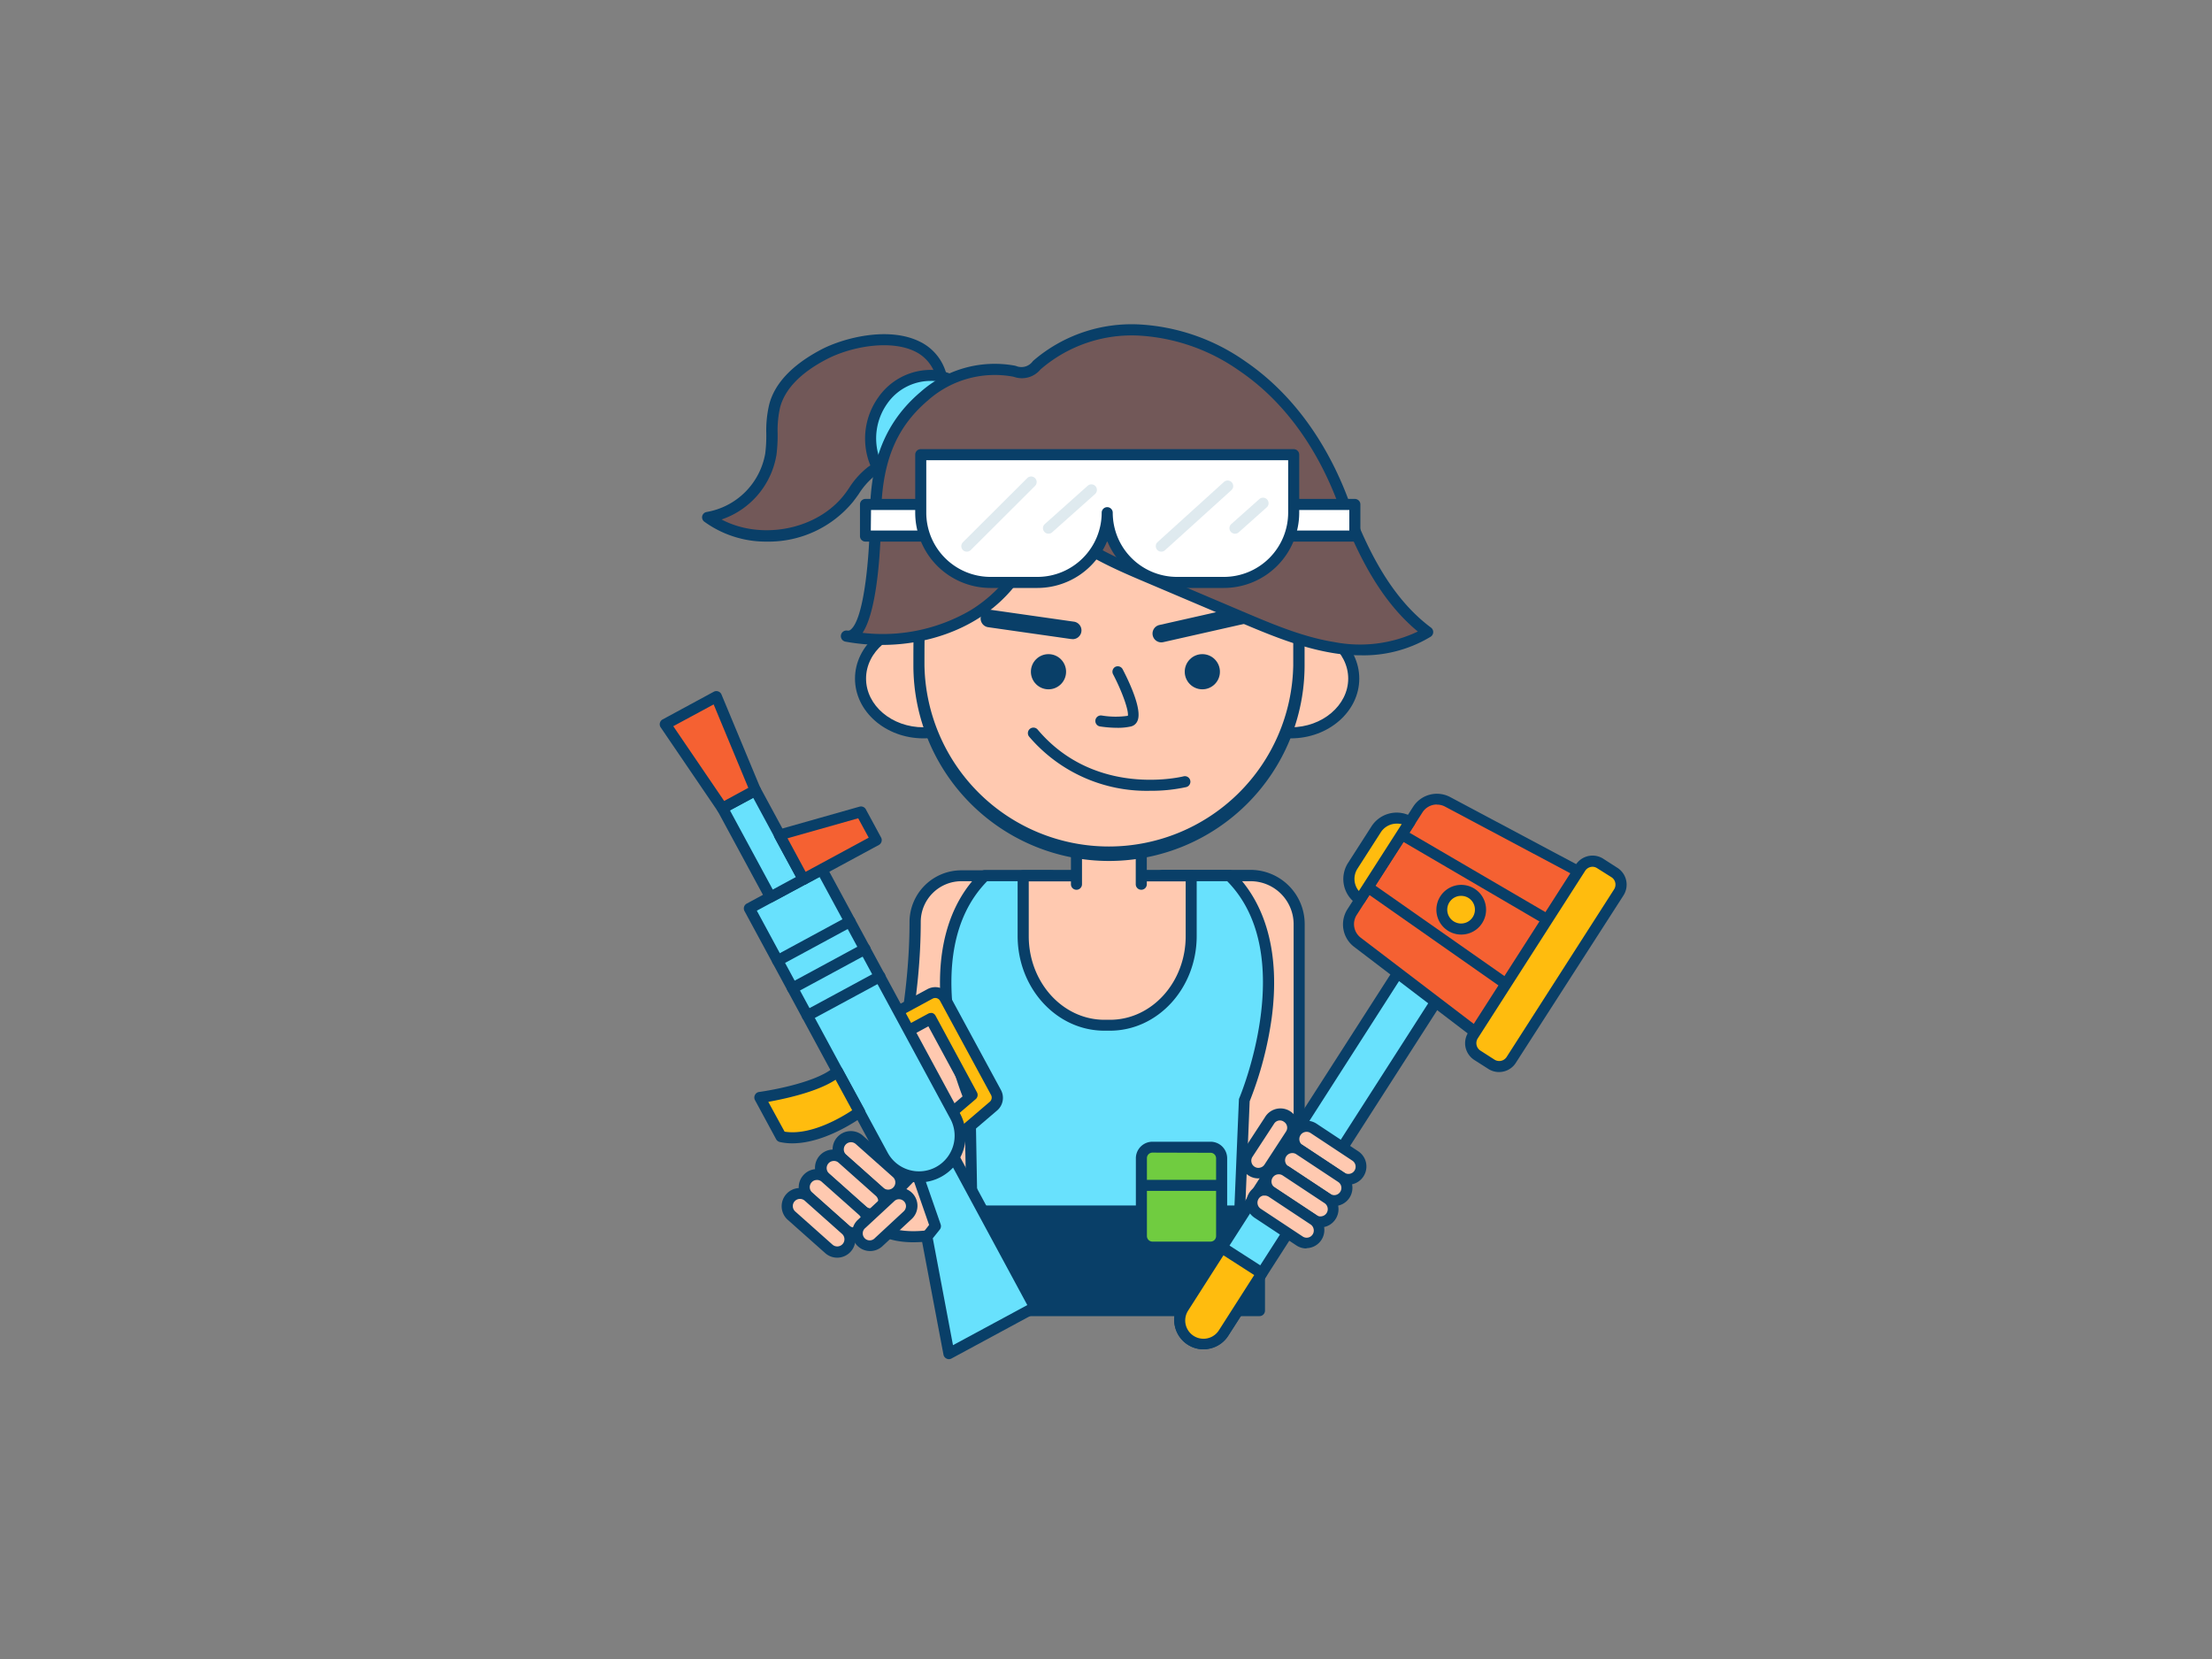 <svg xmlns="http://www.w3.org/2000/svg" viewBox="0 0 400 300"><rect x="0" y="0" width="400" height="300" fill="#808080" stroke="none"/><g id="_258_fornite_outline" data-name="#258_fornite_outline"><path d="M149,64.05c-3.95,2-7.82,5-9,9.33-.76,2.82-.26,5.83-.68,8.72A14,14,0,0,1,128,93.53c7.62,5.65,19.63,4,25.49-3.43,1.31-1.68,2.37-3.62,4.1-4.88,3.57-2.61,8-2.13,10.44-6.35,1.55-2.66,3-7.13,2.34-10.24C168.4,59,155.31,60.79,149,64.05Z" fill="#725858"/><path d="M138.69,97.94a19,19,0,0,1-11.34-3.61,1,1,0,0,1-.37-1,1,1,0,0,1,.82-.75A13,13,0,0,0,138.38,82a25.91,25.91,0,0,0,.19-3.57,20.52,20.52,0,0,1,.52-5.26c1-3.9,4.24-7.25,9.48-10h0c4-2.07,12-4.16,17.64-1.45a9.06,9.06,0,0,1,5.1,6.73c.65,3.28-.75,8-2.47,10.93s-4.19,3.82-6.61,4.71a15.77,15.77,0,0,0-4.1,2,13.38,13.38,0,0,0-2.82,3.21c-.35.5-.71,1-1.09,1.48A19.77,19.77,0,0,1,138.69,97.94Zm-8.21-4c7.13,3.77,17.16,1.93,22.17-4.45.36-.46.69-.94,1-1.41A14.91,14.91,0,0,1,157,84.42a17.44,17.44,0,0,1,4.59-2.22c2.28-.83,4.25-1.55,5.57-3.83,1.49-2.56,2.78-6.78,2.23-9.54a7.11,7.11,0,0,0-4-5.31c-4.42-2.13-11.46-.86-15.85,1.41-4.72,2.45-7.57,5.38-8.47,8.72a18.84,18.84,0,0,0-.45,4.75,27.71,27.71,0,0,1-.21,3.84A14.92,14.92,0,0,1,130.48,93.94Z" fill="#093f68"/><path d="M168.3,67.88c2.37,0,4.93,1,6,3.07,1.36,2.66-.13,5.86-1.83,8.32-3,4.37-11.22,13-14.39,3.89C155.6,76,160.5,67.89,168.3,67.88Z" fill="#68e1fd"/><path d="M162.36,88.16a4.82,4.82,0,0,1-.65,0c-2.05-.28-3.59-1.84-4.56-4.63a12.82,12.82,0,0,1,1.65-11.64,11.56,11.56,0,0,1,9.5-5h0c2.44,0,5.53,1,6.89,3.61s.65,5.68-1.9,9.35C172.69,80.72,167.39,88.16,162.36,88.16Zm5.94-19.28A9.58,9.58,0,0,0,160.43,73a10.88,10.88,0,0,0-1.4,9.82c.71,2,1.7,3.14,2.95,3.31,3,.42,7.45-4.22,9.68-7.44,1.44-2.08,2.91-5,1.76-7.3-.95-1.86-3.34-2.52-5.11-2.52Z" fill="#093f68"/><path d="M186.18,211.46a21,21,0,0,1-6.4,7.85c-3.63,2.63-8.14,3.78-12.6,4.22-3.82.38-8.47-.17-10.21-3.6-1.28-2.53-.39-5.57.46-8.28,4.45-14.24,8-30,8.07-45a8.35,8.35,0,0,1,8.35-8.34h16.32c1.25,0-1,44.32-2.1,48.18A30,30,0,0,1,186.18,211.46Z" fill="#ffc9b0"/><path d="M165.14,224.64c-4.42,0-7.67-1.5-9.06-4.26-1.5-3-.41-6.47.39-9,5.39-17.24,8-31.85,8-44.66a9.37,9.37,0,0,1,9.35-9.34h16.32a1.17,1.17,0,0,1,.86.44c.28.37,1,1.36-.05,23.85-.51,10.63-1.33,23-1.95,25.17a31.78,31.78,0,0,1-1.95,5.09,21.9,21.9,0,0,1-6.71,8.22c-3.34,2.43-7.62,3.87-13.09,4.41C166.54,224.6,165.83,224.64,165.14,224.64Zm8.71-65.29a7.36,7.36,0,0,0-7.35,7.34c0,13-2.67,27.82-8.12,45.26-.73,2.36-1.65,5.29-.52,7.53,1.73,3.41,7,3.28,9.23,3.06,5.1-.51,9.06-1.83,12.11-4a19.9,19.9,0,0,0,6.08-7.49,28.66,28.66,0,0,0,1.83-4.76c1.11-3.86,2.92-41.47,2.32-46.9Z" fill="#093f68"/><path d="M210.26,158.35h24.67a0,0,0,0,1,0,0V219.3a0,0,0,0,1,0,0H219a8.78,8.78,0,0,1-8.78-8.78V158.35A0,0,0,0,1,210.26,158.35Z" transform="translate(445.19 377.65) rotate(-180)" fill="#ffc9b0"/><path d="M234.93,220.3H210.26a1,1,0,0,1-1-1v-61a1,1,0,0,1,1-1h15.89a9.8,9.8,0,0,1,9.78,9.79V219.3A1,1,0,0,1,234.93,220.3Zm-23.67-2h22.67V167.14a7.79,7.79,0,0,0-7.78-7.79H211.26Z" fill="#093f68"/><path d="M175.4,199l.36,20.1h48.43L225,199s11.47-26.76-2.68-40.6H178.1C163.94,172.19,175.4,199,175.4,199Z" fill="#68e1fd"/><path d="M224.19,220.05H175.76a1,1,0,0,1-1-1l-.36-19.91a64.36,64.36,0,0,1-4-15.19c-1.47-11.34.93-20.45,7-26.33a1,1,0,0,1,.7-.29h44.23a1,1,0,0,1,.7.29c6,5.88,8.43,15,6.95,26.33a64.94,64.94,0,0,1-4,15.2l-.83,19.92A1,1,0,0,1,224.19,220.05Zm-47.45-2h46.49l.8-19.14a.85.85,0,0,1,.08-.35c.11-.26,10.87-25.93-2.19-39.21H178.51c-13.07,13.3-2.3,39-2.19,39.21a1,1,0,0,1,.08.38Z" fill="#093f68"/><path d="M215.4,158.35v10.91c0,8.9-6.58,16.12-14.69,16.12h-1c-8.11,0-14.69-7.22-14.69-16.12V158.35Z" fill="#ffc9b0"/><path d="M200.71,186.38h-1c-8.65,0-15.69-7.68-15.69-17.12V158.35a1,1,0,0,1,1-1H215.4a1,1,0,0,1,1,1v10.91C216.4,178.7,209.36,186.38,200.71,186.38Zm-14.68-27v9.91c0,8.34,6.14,15.12,13.69,15.12h1c7.55,0,13.69-6.78,13.69-15.12v-9.91Z" fill="#093f68"/><path d="M194.66,159.9v-6.74h11.72v6.74" fill="#ffc9b0"/><path d="M206.38,160.9a1,1,0,0,1-1-1v-5.74h-9.72v5.74a1,1,0,0,1-2,0v-6.74a1,1,0,0,1,1-1h11.72a1,1,0,0,1,1,1v6.74A1,1,0,0,1,206.38,160.9Z" fill="#093f68"/><ellipse cx="167.02" cy="122.71" rx="11.39" ry="9.81" fill="#ffc9b0"/><path d="M167,133.52c-6.83,0-12.39-4.85-12.39-10.81S160.19,111.9,167,111.9s12.39,4.85,12.39,10.81S173.85,133.52,167,133.52Zm0-19.62c-5.73,0-10.39,3.95-10.39,8.81s4.66,8.81,10.39,8.81,10.39-4,10.39-8.81S172.75,113.9,167,113.9Z" fill="#093f68"/><ellipse cx="233.41" cy="122.71" rx="11.39" ry="9.81" fill="#ffc9b0"/><path d="M233.41,133.52c-6.83,0-12.39-4.85-12.39-10.81s5.56-10.81,12.39-10.81,12.39,4.85,12.39,10.81S240.24,133.52,233.41,133.52Zm0-19.62c-5.73,0-10.39,3.95-10.39,8.81s4.66,8.81,10.39,8.81,10.39-4,10.39-8.81S239.14,113.9,233.41,113.9Z" fill="#093f68"/><path d="M221.4,93.63a32.81,32.81,0,0,1-12.16-2.79c-6-2.79-11.08-7.13-15.86-11.66-3.15,8.63-11.88,13.7-20,18-1.73.93-4,1.83-5.51.61-1.68,7.22-1.73,15.13-1.73,22.51a34.35,34.35,0,0,0,68.69,0V93.64C230.39,93.63,225.86,93.89,221.4,93.63Z" fill="#ffc9b0"/><path d="M200.52,155.69a35.38,35.38,0,0,1-35.35-35.34c0-6.77,0-15.18,1.75-22.73a1,1,0,0,1,.64-.72,1,1,0,0,1,1,.16c.84.67,2.29.44,4.42-.71,8.6-4.63,16.56-9.45,19.5-17.52a1,1,0,0,1,1.63-.38c4.3,4.08,9.51,8.64,15.59,11.49a31.71,31.71,0,0,0,11.8,2.69h0c2.89.17,5.87.12,8.76.07q2.33,0,4.65-.06a1,1,0,0,1,1,1v26.71A35.38,35.38,0,0,1,200.52,155.69ZM168.6,99.3c-1.43,7-1.43,14.76-1.43,21a33.35,33.35,0,0,0,66.69,0V94.64l-3.61.06c-2.92,0-5.94.1-8.91-.07h0a33.45,33.45,0,0,1-12.52-2.88C203,89,198,84.82,193.76,80.91c-3.52,7.88-11.41,12.65-19.87,17.2C172.41,98.91,170.39,99.79,168.6,99.3Z" fill="#093f68"/><circle cx="217.42" cy="121.47" r="3.18" fill="#093f68"/><circle cx="189.6" cy="121.47" r="3.18" fill="#093f68"/><path d="M202,131.61a21.18,21.18,0,0,1-3.1-.25,1,1,0,0,1-.81-1.16,1,1,0,0,1,1.16-.81,15.28,15.28,0,0,0,4.7.05c.19-.92-1-4.32-2.67-7.51a1,1,0,0,1,.42-1.35A1,1,0,0,1,203,121c1.12,2.14,3.61,7.33,2.69,9.36a1.69,1.69,0,0,1-1.15,1A10.65,10.65,0,0,1,202,131.61Z" fill="#093f68"/><path d="M193.92,115.56l-.22,0-15-2.14a1.59,1.59,0,0,1,.44-3.15l15,2.14a1.59,1.59,0,0,1-.23,3.17Z" fill="#093f68"/><path d="M210,116.16a1.59,1.59,0,0,1-.35-3.14l14.79-3.34a1.59,1.59,0,0,1,.7,3.1l-14.79,3.34A2.09,2.09,0,0,1,210,116.16Z" fill="#093f68"/><path d="M208,143a27.93,27.93,0,0,1-21.89-9.78,1,1,0,1,1,1.53-1.29c10.48,12.42,26.21,8.5,26.37,8.46a1,1,0,0,1,.5,1.94A29.51,29.51,0,0,1,208,143Z" fill="#093f68"/><path d="M224.59,66.17A35.94,35.94,0,0,0,206,59.69,26.35,26.35,0,0,0,187.59,66a5,5,0,0,1-2.07,1.36,5.18,5.18,0,0,1-2.27-.19c-5.67-1.19-11.75.8-16.16,4.56-6.94,5.91-8.74,13.24-8.8,22,0,2.36-.45,22.22-5.23,21.34a32.91,32.91,0,0,0,22.91-3.8c6.75-4.13,11.68-11.42,12.21-19.32,4.82,6.17,12.34,9.46,19.54,12.52l16.74,7.11c5.41,2.29,10.89,4.61,16.69,5.55s12.06.37,17-2.78c-7.66-5.7-12-14.81-15.32-23.75C239.23,81,233.2,72,224.59,66.17Z" fill="#725858"/><path d="M246.12,118.5a31.31,31.31,0,0,1-5.13-.42c-6-1-11.53-3.33-16.92-5.61l-16.74-7.11c-6-2.54-13.31-5.65-18.43-11.07a26.61,26.61,0,0,1-12.41,17.8c-6.61,4-15.21,5.47-23.6,3.94h0a1,1,0,0,1,.36-2,.68.68,0,0,0,.6-.19c2.44-2,3.41-13.45,3.45-20.18.05-7.45,1.18-16,9.15-22.77a20.24,20.24,0,0,1,17-4.78l.26.06a2.53,2.53,0,0,0,3.06-.86l.14-.13a27.23,27.23,0,0,1,19.13-6.51,36.82,36.82,0,0,1,19.11,6.64h0c10.27,7,15.8,17.37,18.62,24.88,3.15,8.35,7.39,17.64,15,23.3a1,1,0,0,1,.4.84,1,1,0,0,1-.46.81A23.46,23.46,0,0,1,246.12,118.5ZM188.18,90.92a1,1,0,0,1,.79.39c4.78,6.11,12.41,9.35,19.14,12.21l16.74,7.11c5.28,2.24,10.74,4.56,16.46,5.48a24.38,24.38,0,0,0,15.08-1.91c-7.27-6-11.39-15.09-14.48-23.28-2.72-7.23-8-17.25-17.88-23.93A34.9,34.9,0,0,0,206,60.69a25.2,25.2,0,0,0-17.71,6l-.14.12a4.35,4.35,0,0,1-4.82,1.33l-.25-.05a18.2,18.2,0,0,0-15.31,4.34c-5.86,5-8.38,11.35-8.45,21.26,0,1.74-.2,16-3.34,20.75a31.5,31.5,0,0,0,19.5-4.07c6.74-4.12,11.24-11.22,11.73-18.53a1,1,0,0,1,.71-.88A.93.93,0,0,1,188.18,90.92Z" fill="#093f68"/><rect x="156.51" y="91.22" width="88.53" height="5.72" fill="#fff"/><path d="M245,97.94H156.51a1,1,0,0,1-1-1V91.22a1,1,0,0,1,1-1H245a1,1,0,0,1,1,1v5.72A1,1,0,0,1,245,97.94Zm-87.53-2H244V92.22H157.51Z" fill="#093f68"/><path d="M200.22,82.22H166.5V92.71a12.61,12.61,0,0,0,12.6,12.61h8.51a12.62,12.62,0,0,0,12.61-12.61,12.61,12.61,0,0,0,12.61,12.61h8.5a12.62,12.62,0,0,0,12.61-12.61V82.22Z" fill="#fff"/><path d="M221.33,106.32h-8.5a13.63,13.63,0,0,1-12.61-8.49,13.65,13.65,0,0,1-12.61,8.49H179.1a13.62,13.62,0,0,1-13.6-13.61V82.22a1,1,0,0,1,1-1h67.44a1,1,0,0,1,1,1V92.71A13.63,13.63,0,0,1,221.33,106.32ZM200.22,91.71a1,1,0,0,1,1,1,11.62,11.62,0,0,0,11.61,11.61h8.5a11.63,11.63,0,0,0,11.61-11.61V83.22H167.5v9.49a11.62,11.62,0,0,0,11.6,11.61h8.51a11.63,11.63,0,0,0,11.61-11.61A1,1,0,0,1,200.22,91.71Z" fill="#093f68"/><rect x="172.62" y="219.05" width="55.13" height="17.97" fill="#093f68"/><path d="M227.75,238H172.62a1,1,0,0,1-1-1v-18a1,1,0,0,1,1-1h55.13a1,1,0,0,1,1,1v18A1,1,0,0,1,227.75,238Zm-54.13-2h53.13v-16H173.62Z" fill="#093f68"/><path d="M264.05,174.28,221.26,241a4.31,4.31,0,0,1-7.25-4.65l42.79-66.75Z" fill="#68e1fd"/><path d="M217.63,244a5.31,5.31,0,0,1-5.17-4.17,5.24,5.24,0,0,1,.71-4L256,169.09a1,1,0,0,1,.63-.43,1,1,0,0,1,.75.13l7.25,4.64a1,1,0,0,1,.3,1.39L222.1,241.57a5.28,5.28,0,0,1-3.33,2.31A5.52,5.52,0,0,1,217.63,244Zm39.47-73-42.25,65.91a3.3,3.3,0,0,0,5.56,3.57l42.25-65.91Z" fill="#093f68"/><path d="M268.11,187.65l-22.66-17.27a4.07,4.07,0,0,1-1-5.44l11.9-18.56a4.07,4.07,0,0,1,5.35-1.4l25.15,13.38a4.08,4.08,0,0,1,1.52,5.8L274,186.61A4.09,4.09,0,0,1,268.11,187.65Z" fill="#f56132"/><path d="M270.59,189.48a5.12,5.12,0,0,1-3.08-1l-22.67-17.28a5.1,5.1,0,0,1-1.19-6.77l11.9-18.56a5.11,5.11,0,0,1,6.66-1.75l25.15,13.39a5.09,5.09,0,0,1,2.53,3.19,5.15,5.15,0,0,1-.64,4l-14.39,22.45a5.13,5.13,0,0,1-3.39,2.26A5.3,5.3,0,0,1,270.59,189.48Zm-10.76-44a3.09,3.09,0,0,0-2.6,1.42l-11.9,18.56a3.08,3.08,0,0,0,.73,4.1l22.66,17.28h0a3.08,3.08,0,0,0,2.4.58,3,3,0,0,0,2.05-1.37l14.4-22.45a3.08,3.08,0,0,0,.38-2.44,3,3,0,0,0-1.53-1.94l-25.15-13.38A3.1,3.1,0,0,0,259.83,145.5Z" fill="#093f68"/><path d="M250.79,146.14h0a0,0,0,0,1,0,0V162.8a0,0,0,0,1,0,0h0a4.41,4.41,0,0,1-4.41-4.41v-7.85A4.41,4.41,0,0,1,250.79,146.14Z" transform="translate(122.67 -109.73) rotate(32.66)" fill="#ffbc0e"/><path d="M245.94,163.67a1,1,0,0,1-.54-.16,5.41,5.41,0,0,1-1.63-7.47l4.24-6.61a5.41,5.41,0,0,1,7.47-1.63,1,1,0,0,1,.3,1.38l-9,14a1,1,0,0,1-.62.44Zm6.62-14.73a3.63,3.63,0,0,0-.73.08,3.42,3.42,0,0,0-2.14,1.49l-4.24,6.61a3.42,3.42,0,0,0,.27,4l7.75-12.09A3.45,3.45,0,0,0,252.56,148.94Z" fill="#093f68"/><rect x="275.41" y="153.7" width="8.21" height="41.19" rx="2.59" transform="matrix(0.84, 0.54, -0.54, 0.84, 138.26, -123.29)" fill="#ffbc0e"/><path d="M271.07,193.86a3.56,3.56,0,0,1-1.94-.57l-2.54-1.62a3.65,3.65,0,0,1-1.57-2.26,3.59,3.59,0,0,1,.49-2.71l19.43-30.31a3.6,3.6,0,0,1,5-1.09h0l2.54,1.63a3.61,3.61,0,0,1,1.09,5L274.1,192.21A3.59,3.59,0,0,1,271.07,193.86ZM288,156.74a1.6,1.6,0,0,0-1.35.73l-19.43,30.31a1.61,1.61,0,0,0,.48,2.2l2.54,1.63a1.61,1.61,0,0,0,1.21.22,1.63,1.63,0,0,0,1-.7l19.43-30.31a1.59,1.59,0,0,0,.21-1.2,1.57,1.57,0,0,0-.7-1L288.82,157A1.56,1.56,0,0,0,288,156.74Z" fill="#093f68"/><path d="M228.18,230.22,221.26,241a4.31,4.31,0,0,1-7.25-4.65l6.93-10.8Z" fill="#ffbc0e"/><path d="M217.63,244a5.31,5.31,0,0,1-5.17-4.17,5.24,5.24,0,0,1,.71-4L220.1,225a1,1,0,0,1,1.38-.31l7.24,4.65a1,1,0,0,1,.31,1.38l-6.93,10.81a5.28,5.28,0,0,1-3.33,2.31A5.52,5.52,0,0,1,217.63,244Zm3.61-17-6.39,10a3.3,3.3,0,0,0,5.56,3.57l6.39-10Z" fill="#093f68"/><line x1="253.85" y1="151.08" x2="279.28" y2="165.95" fill="#ffbc0e"/><path d="M279.28,167a1,1,0,0,1-.5-.14l-25.43-14.87a1,1,0,0,1-.36-1.36,1,1,0,0,1,1.37-.36l25.43,14.86a1,1,0,0,1,.35,1.37A1,1,0,0,1,279.28,167Z" fill="#093f68"/><line x1="247.71" y1="160.67" x2="271.83" y2="177.57" fill="#ffbc0e"/><path d="M271.83,178.57a1,1,0,0,1-.58-.18l-24.12-16.9a1,1,0,0,1-.24-1.4,1,1,0,0,1,1.39-.24l24.12,16.9a1,1,0,0,1,.25,1.39A1,1,0,0,1,271.83,178.57Z" fill="#093f68"/><circle cx="264.24" cy="164.5" r="3.5" fill="#ffbc0e"/><path d="M264.23,169a4.49,4.49,0,0,1-3.77-6.92,4.49,4.49,0,1,1,7.56,4.85h0A4.48,4.48,0,0,1,264.23,169Zm0-7a2.5,2.5,0,1,0,2.09,3.84h0a2.5,2.5,0,0,0-.75-3.45A2.54,2.54,0,0,0,264.25,162Z" fill="#093f68"/><rect x="233.22" y="206.15" width="13.64" height="4.6" rx="2.3" transform="translate(326.3 514.45) rotate(-146.71)" fill="#ffc9b0"/><path d="M243.82,214.24a3.29,3.29,0,0,1-1.81-.55l-7.56-5h0a3.31,3.31,0,0,1-1.42-2.09,3.3,3.3,0,0,1,5-3.43l7.56,5a3.3,3.3,0,0,1-1.14,6A3.81,3.81,0,0,1,243.82,214.24Zm-8.27-7.18,7.56,5a1.3,1.3,0,0,0,1,.19,1.28,1.28,0,0,0,.82-.56,1.31,1.31,0,0,0-.37-1.8l-7.56-5a1.3,1.3,0,0,0-1-.19,1.28,1.28,0,0,0-.82.56,1.3,1.3,0,0,0-.19,1,1.28,1.28,0,0,0,.56.82Z" fill="#093f68"/><rect x="230.7" y="210" width="13.64" height="4.6" rx="2.3" transform="translate(319.55 520.12) rotate(-146.71)" fill="#ffc9b0"/><path d="M241.29,218.08a3.33,3.33,0,0,1-1.8-.54l-7.56-5h0a3.3,3.3,0,0,1-1-4.57,3.33,3.33,0,0,1,2.09-1.42,3.3,3.3,0,0,1,2.48.48l7.56,5a3.3,3.3,0,0,1-1.14,6A3.14,3.14,0,0,1,241.29,218.08ZM233,210.9l7.56,5a1.28,1.28,0,0,0,1.79-.37,1.29,1.29,0,0,0-.37-1.8l-7.56-5a1.28,1.28,0,0,0-1-.19,1.3,1.3,0,0,0-.45,2.36Z" fill="#093f68"/><rect x="228.17" y="213.84" width="13.64" height="4.6" rx="2.3" transform="translate(312.81 525.79) rotate(-146.71)" fill="#ffc9b0"/><path d="M238.77,221.92a3.28,3.28,0,0,1-1.81-.54l-7.55-5h0A3.3,3.3,0,0,1,233,210.9l7.56,5a3.3,3.3,0,0,1,.94,4.57,3.25,3.25,0,0,1-2.08,1.42A3.21,3.21,0,0,1,238.77,221.92Zm-8.27-7.17,7.56,5a1.26,1.26,0,0,0,1,.18,1.27,1.27,0,0,0,.82-.55,1.3,1.3,0,0,0,.19-1,1.28,1.28,0,0,0-.56-.82l-7.56-5a1.3,1.3,0,0,0-1-.18,1.31,1.31,0,0,0-1,1.53,1.33,1.33,0,0,0,.56.83Z" fill="#093f68"/><rect x="225.65" y="217.69" width="13.64" height="4.6" rx="2.3" transform="translate(306.07 531.47) rotate(-146.71)" fill="#ffc9b0"/><path d="M236.25,225.76a3.27,3.27,0,0,1-1.81-.54l-7.56-5a3.3,3.3,0,0,1-.95-4.57,3.33,3.33,0,0,1,2.09-1.42,3.24,3.24,0,0,1,2.48.48l7.56,5a3.29,3.29,0,0,1-1.81,6Zm-7.56-9.56-.26,0a1.28,1.28,0,0,0-.82.56,1.3,1.3,0,0,0-.19,1,1.28,1.28,0,0,0,.56.82h0l7.56,5a1.29,1.29,0,0,0,2-1.35,1.28,1.28,0,0,0-.56-.82l-7.55-5A1.33,1.33,0,0,0,228.69,216.2Z" fill="#093f68"/><rect x="227.24" y="201.03" width="4.52" height="11.65" rx="2.26" transform="translate(307.82 505.72) rotate(-146.71)" fill="#ffc9b0"/><path d="M227.54,213.09a3.17,3.17,0,0,1-1.78-.54,3.24,3.24,0,0,1-.94-4.51l3.92-6a3.26,3.26,0,1,1,5.44,3.58l-3.91,6A3.27,3.27,0,0,1,227.54,213.09Zm3.92-10.48a1.25,1.25,0,0,0-1.05.57l-3.92,6a1.27,1.27,0,0,0-.18,1,1.23,1.23,0,0,0,.54.79h0a1.23,1.23,0,0,0,1,.18,1.28,1.28,0,0,0,.8-.54l3.91-6a1.26,1.26,0,0,0-.36-1.74A1.24,1.24,0,0,0,231.46,202.61Z" fill="#093f68"/><path d="M167.33,207.36a2.71,2.71,0,0,0,.24.35,2,2,0,0,0,2.83.22l9.23-7.88a2,2,0,0,0,.46-2.48l-9.23-17.06a2,2,0,0,0-2.72-.81l-8.68,4.7a2,2,0,0,0,1.91,3.53l6.92-3.75,7.5,13.87-8,6.83A2,2,0,0,0,167.33,207.36Z" fill="#ffbc0e"/><path d="M169.1,209.41a3,3,0,0,1-2.29-1,3.1,3.1,0,0,1-.36-.53,3,3,0,0,1,.69-3.71l7.38-6.3-6.64-12.28-6,3.27a3,3,0,1,1-2.86-5.29l8.69-4.7a3,3,0,0,1,4.07,1.22L181,197.1a3,3,0,0,1-.69,3.71l-9.23,7.88A3,3,0,0,1,169.1,209.41Zm-.81-26.23a.92.92,0,0,1,.28,0,1,1,0,0,1,.6.48l7.5,13.87a1,1,0,0,1-.23,1.23l-8,6.83a1,1,0,0,0-.23,1.24h0a1.4,1.4,0,0,0,.12.18,1,1,0,0,0,1.42.11l9.23-7.88a1,1,0,0,0,.23-1.24L170,181a1,1,0,0,0-.59-.49,1,1,0,0,0-.77.08l-8.68,4.7a1,1,0,0,0-.41,1.36,1,1,0,0,0,.6.48,1,1,0,0,0,.76-.07l6.92-3.75A1.14,1.14,0,0,1,168.29,183.18Z" fill="#093f68"/><polygon points="172.49 209.32 187.13 236.38 171.6 244.78 167.61 223.66 169.15 221.7 165.53 211.3 172.49 209.32" fill="#68e1fd"/><path d="M171.6,245.78a.91.91,0,0,1-.43-.1,1,1,0,0,1-.56-.71l-4-21.13a1,1,0,0,1,.2-.8l1.2-1.53-3.44-9.89a1,1,0,0,1,.67-1.29l7-2a1,1,0,0,1,1.15.49L188,235.91a1,1,0,0,1,.07.76,1,1,0,0,1-.48.6l-15.53,8.39A1,1,0,0,1,171.6,245.78Zm-2.92-21.86,3.65,19.33L185.77,236,172,210.5,166.83,212l3.27,9.4a1,1,0,0,1-.16.95Z" fill="#093f68"/><polygon points="165.94 211.46 153.95 223.75 147.79 218.89 158.3 207.65 165.94 211.46" fill="#093f68"/><path d="M154,224.75a1,1,0,0,1-.62-.21l-6.15-4.86a1,1,0,0,1-.12-1.47L157.57,207a1,1,0,0,1,1.18-.21l7.64,3.81a1.06,1.06,0,0,1,.54.73,1,1,0,0,1-.27.87l-12,12.29A1,1,0,0,1,154,224.75Zm-4.68-6,4.6,3.63,10.4-10.67-5.75-2.87Z" fill="#093f68"/><path d="M134.23,178.89H185a0,0,0,0,1,0,0v14.88a0,0,0,0,1,0,0H134.23a7.44,7.44,0,0,1-7.44-7.44v0A7.44,7.44,0,0,1,134.23,178.89Z" transform="translate(66.13 412.08) rotate(-118.4)" fill="#68e1fd"/><path d="M166.2,213.82a8.49,8.49,0,0,1-7.44-4.43l-24.13-44.64a1,1,0,0,1-.08-.76,1,1,0,0,1,.48-.59l13.09-7.08a1,1,0,0,1,1.35.4l24.14,44.64a8.46,8.46,0,0,1-3.41,11.44A8.35,8.35,0,0,1,166.2,213.82Zm-29.34-49.14,23.66,43.76a6.44,6.44,0,1,0,11.33-6.13l-23.66-43.75Z" fill="#093f68"/><rect x="128.82" y="149.18" width="18.27" height="6.78" transform="translate(69.36 346.49) rotate(-118.4)" fill="#68e1fd"/><path d="M139.32,163.21a1,1,0,0,1-.88-.52l-8.69-16.07a1,1,0,0,1,.4-1.35l6-3.23a1,1,0,0,1,.76-.07.94.94,0,0,1,.59.48l8.69,16.07a1,1,0,0,1,.08.76,1,1,0,0,1-.49.59l-6,3.22A.89.89,0,0,1,139.32,163.21ZM132,146.55l7.74,14.31,4.2-2.27-7.73-14.31Z" fill="#093f68"/><polygon points="120.3 130.97 130.63 146.15 136.59 142.92 129.54 125.97 120.3 130.97" fill="#f56132"/><path d="M130.63,147.15a1,1,0,0,1-.83-.44l-10.33-15.18a1,1,0,0,1-.14-.8,1,1,0,0,1,.5-.64l9.24-5a1,1,0,0,1,.81-.06,1,1,0,0,1,.59.56l7.05,16.95a1,1,0,0,1-.45,1.26l-6,3.23A1,1,0,0,1,130.63,147.15Zm-8.88-15.83,9.2,13.52,4.37-2.37-6.27-15.09Z" fill="#093f68"/><polygon points="158.45 151.87 155.69 146.78 140.94 150.96 145.28 158.99 158.45 151.87" fill="#f56132"/><path d="M145.28,160a1,1,0,0,1-.88-.52l-4.34-8a1,1,0,0,1,.6-1.43l14.76-4.18a1,1,0,0,1,1.15.48l2.76,5.1a1,1,0,0,1-.41,1.35l-13.17,7.12A1,1,0,0,1,145.28,160Zm-2.87-8.41,3.27,6.06,11.41-6.17-1.9-3.51Z" fill="#093f68"/><path d="M155.41,201.08s-7.82,5.83-14.18,4.46l-3.83-7.08s10.27-1.39,14-4.71Z" fill="#ffbc0e"/><path d="M143.28,206.75a10.09,10.09,0,0,1-2.26-.24,1,1,0,0,1-.67-.5l-3.83-7.08a1,1,0,0,1,0-.93,1,1,0,0,1,.75-.54c.1,0,10-1.38,13.52-4.46a1,1,0,0,1,.84-.23,1,1,0,0,1,.7.51l4,7.33a1,1,0,0,1-.28,1.27C155.71,202.1,149.41,206.75,143.28,206.75Zm-1.4-2.11c4.71.75,10.28-2.58,12.22-3.87l-3-5.52c-3.43,2.27-9.43,3.5-12.17,4Z" fill="#093f68"/><line x1="153.7" y1="166.64" x2="140.61" y2="173.72" fill="#68e1fd"/><path d="M140.61,174.72a1,1,0,0,1-.47-1.88l13.08-7.08a1,1,0,0,1,1.36.41,1,1,0,0,1-.41,1.35l-13.08,7.08A1,1,0,0,1,140.61,174.72Z" fill="#093f68"/><line x1="156.38" y1="171.61" x2="143.3" y2="178.69" fill="#68e1fd"/><path d="M143.3,179.69a1,1,0,0,1-.88-.53,1,1,0,0,1,.4-1.35l13.09-7.08a1,1,0,0,1,1,1.76l-13.09,7.08A1,1,0,0,1,143.3,179.69Z" fill="#093f68"/><line x1="159.07" y1="176.58" x2="145.98" y2="183.65" fill="#68e1fd"/><path d="M146,184.65a1,1,0,0,1-.89-.52,1,1,0,0,1,.41-1.36l13.08-7.07a1,1,0,1,1,1,1.76l-13.09,7.07A.89.89,0,0,1,146,184.65Z" fill="#093f68"/><rect x="150.41" y="208.53" width="13.64" height="4.6" rx="2.3" transform="translate(133.91 472.8) rotate(-138.2)" fill="#ffc9b0"/><path d="M160.6,217.14a3.25,3.25,0,0,1-2.2-.84l-6.74-6h0a3.3,3.3,0,0,1-.26-4.66,3.29,3.29,0,0,1,4.66-.26l6.74,6a3.3,3.3,0,0,1-2,5.75ZM153,208.79l6.74,6a1.27,1.27,0,0,0,.94.33,1.3,1.3,0,0,0,.8-2.26l-6.75-6a1.3,1.3,0,0,0-1.73,1.94Z" fill="#093f68"/><rect x="147.34" y="211.96" width="13.64" height="4.6" rx="2.3" transform="translate(126.27 476.74) rotate(-138.2)" fill="#ffc9b0"/><path d="M157.53,220.57a3.27,3.27,0,0,1-2.19-.84l-6.75-6h0a3.3,3.3,0,1,1,4.4-4.91l6.74,6a3.3,3.3,0,0,1-2.2,5.76Zm-7.6-8.36,6.74,6a1.3,1.3,0,0,0,1.73-1.94l-6.74-6a1.22,1.22,0,0,0-.94-.33,1.29,1.29,0,0,0-.79,2.26Z" fill="#093f68"/><rect x="144.28" y="215.39" width="13.64" height="4.6" rx="2.3" transform="translate(118.64 480.68) rotate(-138.2)" fill="#ffc9b0"/><path d="M154.47,224a3.29,3.29,0,0,1-2.2-.84l-6.74-6h0a3.3,3.3,0,0,1,2-5.75,3.24,3.24,0,0,1,2.39.83l6.74,6a3.3,3.3,0,0,1-2.2,5.76Zm-7.61-8.36,6.74,6a1.3,1.3,0,1,0,1.74-1.94l-6.75-6a1.22,1.22,0,0,0-.93-.32,1.25,1.25,0,0,0-.9.43,1.3,1.3,0,0,0,.1,1.83Z" fill="#093f68"/><rect x="141.21" y="218.82" width="13.64" height="4.6" rx="2.3" transform="translate(111 484.62) rotate(-138.2)" fill="#ffc9b0"/><path d="M151.4,227.43a3.27,3.27,0,0,1-2.19-.84l-6.75-6h0a3.29,3.29,0,0,1,2-5.75,3.21,3.21,0,0,1,2.38.83l6.74,6a3.3,3.3,0,0,1-2.2,5.76Zm-6.73-10.63h-.08a1.32,1.32,0,0,0-.9.44,1.26,1.26,0,0,0-.32.93,1.29,1.29,0,0,0,.43.9h0l6.74,6a1.3,1.3,0,0,0,1.83-.11,1.27,1.27,0,0,0,.33-.93,1.29,1.29,0,0,0-.43-.9l-6.74-6A1.32,1.32,0,0,0,144.67,216.8Z" fill="#093f68"/><rect x="157.7" y="214.72" width="4.52" height="11.65" rx="2.26" transform="translate(107.13 487.82) rotate(-132.87)" fill="#ffc9b0"/><path d="M157.34,226.23a3.26,3.26,0,0,1-2.21-5.65l5.22-4.85a3.26,3.26,0,1,1,4.44,4.77l-5.23,4.86A3.26,3.26,0,0,1,157.34,226.23Zm5.23-9.37a1.21,1.21,0,0,0-.85.34l-5.23,4.85a1.26,1.26,0,1,0,1.71,1.84l5.23-4.85a1.31,1.31,0,0,0,.4-.88,1.26,1.26,0,0,0-1.26-1.3Z" fill="#093f68"/><rect x="206.38" y="207.43" width="14.56" height="18.14" rx="2.03" fill="#70cc40"/><path d="M218.91,226.58H208.4a3,3,0,0,1-3-3V209.46a3,3,0,0,1,3-3h10.51a3,3,0,0,1,3,3v14.09A3,3,0,0,1,218.91,226.58ZM208.4,208.43a1,1,0,0,0-1,1v14.09a1,1,0,0,0,1,1h10.51a1,1,0,0,0,1-1V209.46a1,1,0,0,0-1-1Z" fill="#093f68"/><path d="M220,215.35H206.82a1,1,0,0,1,0-2H220a1,1,0,0,1,0,2Z" fill="#093f68"/><path d="M174.84,99.76a1,1,0,0,1-.71-1.71l11.62-11.59a1,1,0,0,1,1.42,0,1,1,0,0,1,0,1.41l-11.63,11.6A1,1,0,0,1,174.84,99.76Z" fill="#dfeaef"/><path d="M189.6,96.51a1,1,0,0,1-.67-1.74l7.76-6.93a1,1,0,0,1,1.33,1.5l-7.76,6.92A1,1,0,0,1,189.6,96.51Z" fill="#dfeaef"/><path d="M210,99.76a1,1,0,0,1-.67-1.74l12-10.87a1,1,0,0,1,1.41.07,1,1,0,0,1-.07,1.42l-12,10.86A1,1,0,0,1,210,99.76Z" fill="#dfeaef"/><path d="M223.32,96.51a1,1,0,0,1-.67-1.74l5.08-4.52a1,1,0,0,1,1.41.08,1,1,0,0,1-.08,1.42L224,96.26A1,1,0,0,1,223.32,96.51Z" fill="#dfeaef"/></g></svg>